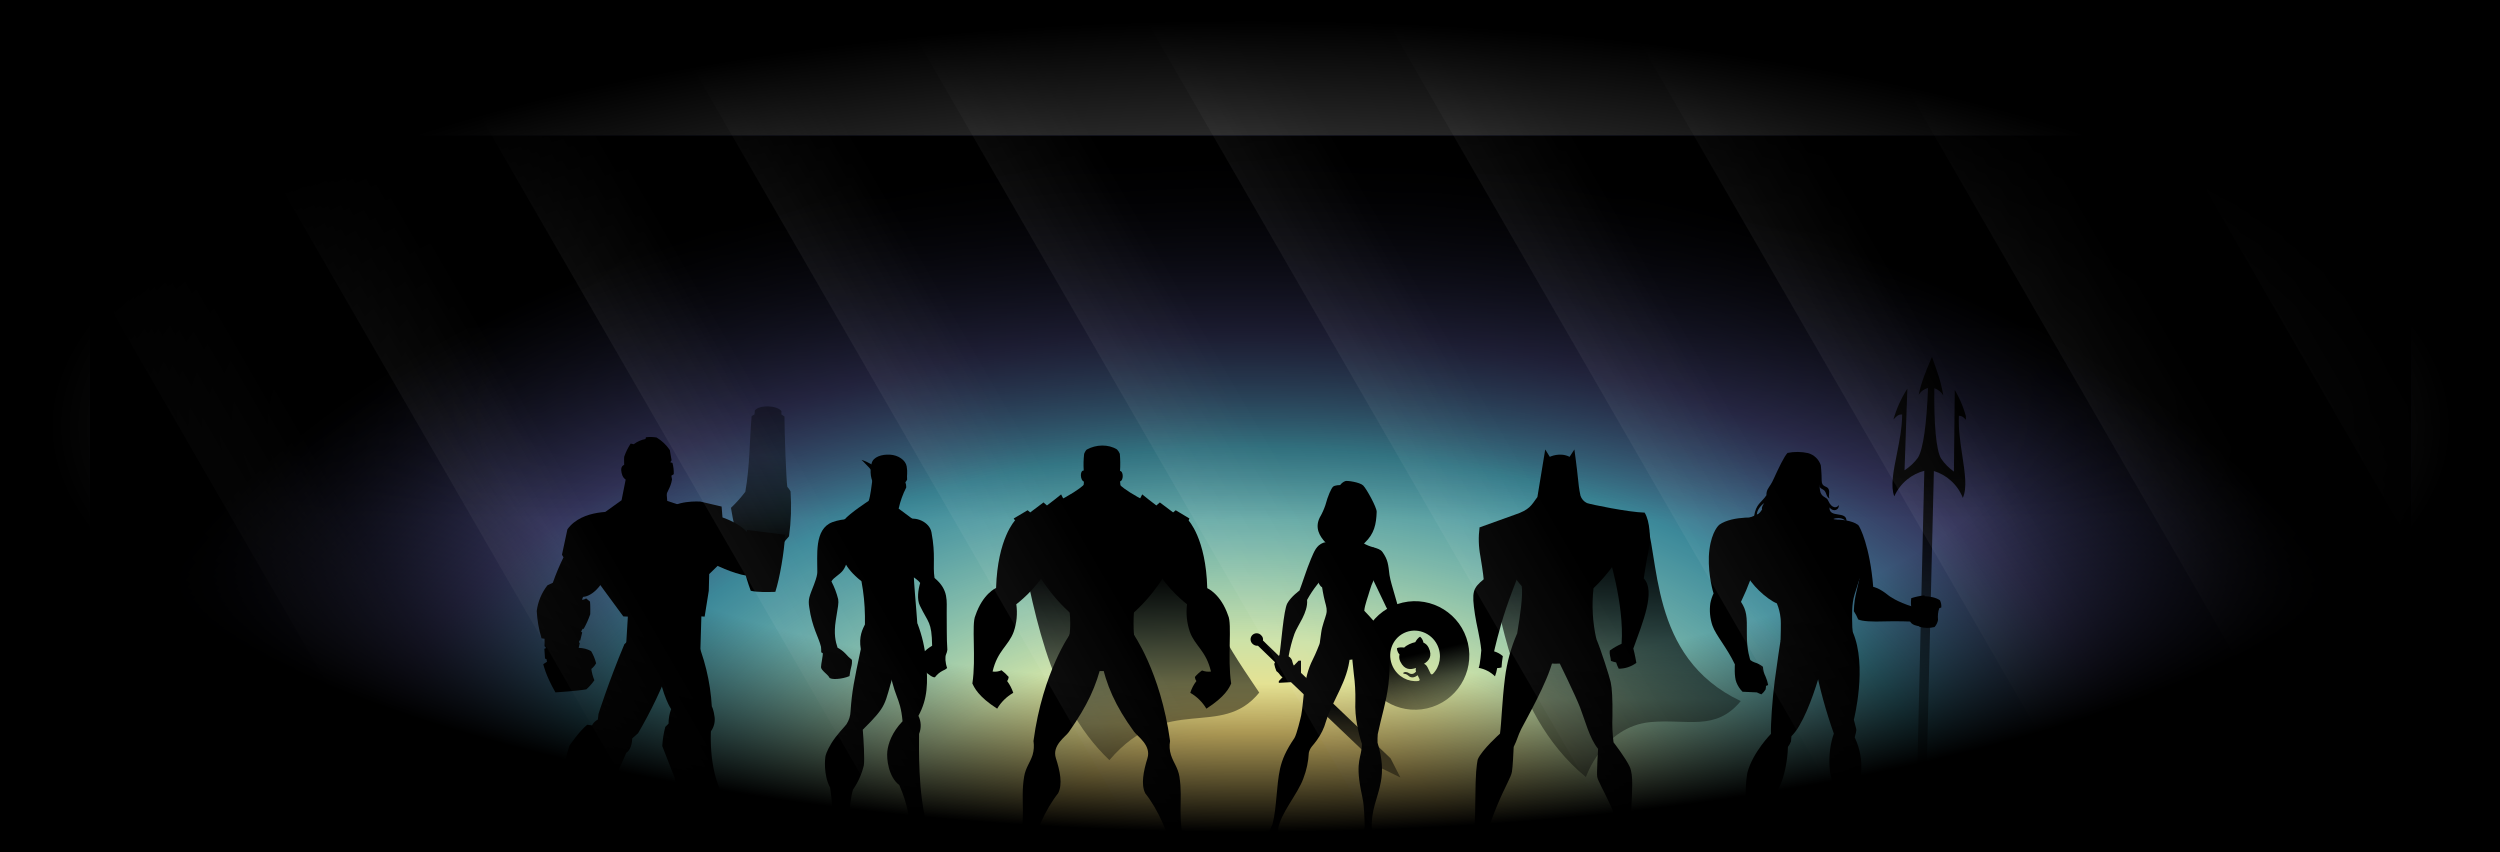 <svg width="1919" height="654" viewBox="0 0 1919 654" fill="none" xmlns="http://www.w3.org/2000/svg">
<rect x="0" y="0" width="1919" height="654" fill="#333333" stroke="none"/>
<rect x="69" y="104" width="1782" height="550" fill="url(#paint0_radial_7102_12749)"/>
<rect x="69" y="104" width="1782" height="550" fill="url(#paint1_radial_7102_12749)"/>
<rect x="69" y="104" width="1782" height="550" fill="url(#paint2_linear_7102_12749)"/>
<g clip-path="url(#clip0_7102_12749)">
<path fill-rule="evenodd" clip-rule="evenodd" d="M1389.13 373.828L1394.31 390.826C1399.05 393.18 1403.62 395.853 1408 398.826C1408 398.826 1419.68 399.826 1424.19 406.825C1424.19 406.825 1428.7 411.991 1429.2 428.823C1428.38 430.681 1427.31 432.419 1426.03 433.989C1426.03 433.989 1426.53 437.656 1427.86 442.989C1427.86 442.989 1425.69 449.322 1423.52 456.488C1421.35 463.654 1421.52 472.153 1421.85 481.819L1422.19 485.152C1419.41 490.904 1416.17 496.422 1412.5 501.651C1412.5 501.651 1405.33 510.983 1397.48 512.983C1397.48 512.983 1388.63 515.983 1378.95 505.817C1369.27 495.651 1366.76 491.485 1366.76 491.485C1366.76 491.485 1367.26 477.153 1366.76 474.486C1366.4 470.586 1365.44 466.764 1363.92 463.154C1356.41 460.154 1343.39 448.322 1340.22 439.656C1334.54 424.324 1335.04 400.992 1343.39 397.159C1343.39 397.159 1359.58 390.993 1363.59 387.493C1366.25 381.589 1367.88 375.278 1368.43 368.828C1375.09 371.379 1382.04 373.06 1389.13 373.828Z" fill="black"/>
<path fill-rule="evenodd" clip-rule="evenodd" d="M1393.14 510.147C1396.68 528.142 1401.54 545.855 1407.66 563.143C1402.49 577.142 1402.49 601.307 1412.17 609.139C1413.34 615.639 1415.85 631.137 1415.68 632.971C1415.31 636.985 1414.53 640.95 1413.34 644.803C1412.56 648.301 1412.28 651.892 1412.51 655.469C1412.51 655.469 1414.51 658.635 1420.02 658.969C1425.53 659.302 1426.36 658.802 1429.7 659.968C1434.39 661.753 1439.37 662.657 1444.39 662.635C1452.07 662.635 1455.41 662.802 1454.91 661.468C1454.41 660.135 1439.55 651.969 1439.55 651.969C1439.55 651.969 1431.87 646.469 1430.04 644.636C1428.62 643.256 1427.34 641.75 1426.2 640.137C1425.56 630.254 1425.67 620.338 1426.53 610.472C1427.2 600.807 1432.71 585.308 1423.69 565.976C1424.19 563.81 1425.19 560.81 1424.86 559.643C1424.53 558.477 1423.02 552.477 1423.02 552.477C1423.02 552.477 1433.54 511.147 1422.19 485.149C1422.19 485.149 1416.35 481.316 1407.16 487.982C1397.98 494.649 1393.14 510.147 1393.14 510.147Z" fill="black"/>
<path fill-rule="evenodd" clip-rule="evenodd" d="M1366.76 491.481C1366.76 491.481 1364.09 508.647 1362.25 522.812C1360.41 536.978 1359.08 556.809 1359.41 563.309C1359.41 563.309 1345.56 577.308 1341.38 592.806C1341.38 592.806 1339.38 600.972 1340.21 616.638C1341.05 632.303 1342.38 641.136 1342.89 650.135C1342.89 650.135 1339.05 658.634 1336.88 664.801C1334.71 670.967 1334.54 672.133 1335.21 677.133C1335.87 682.132 1337.04 687.299 1338.54 687.965C1340.05 688.632 1350.06 679.299 1353.4 667.8C1353.4 667.8 1351.23 654.801 1351.4 649.135C1351.57 643.469 1353.24 629.637 1356.07 622.471C1360.25 615.688 1363.93 608.615 1367.09 601.306C1371.43 590.64 1372.43 576.641 1372.43 573.308C1373.41 572.041 1374.2 570.637 1374.77 569.142C1374.94 567.808 1375.11 565.142 1375.11 565.142C1377.51 562.64 1379.59 559.84 1381.28 556.809C1388.96 543.81 1395.47 522.979 1399.31 508.647C1405.66 484.815 1372.6 484.149 1366.76 491.481Z" fill="black"/>
<path fill-rule="evenodd" clip-rule="evenodd" d="M1351.73 397.49C1351.73 397.49 1330.2 395.323 1319.68 402.823C1319.68 402.823 1314 407.489 1312.17 421.821C1310.33 436.153 1314 451.485 1315.34 455.485C1314.19 457.928 1313.35 460.503 1312.84 463.151C1312.05 468.925 1312.63 474.8 1314.51 480.316C1317.18 487.816 1325.52 496.982 1331.7 509.981C1331.7 509.981 1331.03 519.48 1332.87 523.813C1333.93 526.49 1335.52 528.927 1337.54 530.979L1348.56 531.479C1349.7 532.053 1350.87 532.554 1352.07 532.979C1353.31 531.924 1354.38 530.688 1355.24 529.312C1355.47 528.386 1355.58 527.434 1355.57 526.479C1356.16 526.344 1356.72 526.119 1357.24 525.813C1356.81 523.581 1356.14 521.402 1355.24 519.313C1354.07 516.974 1353.39 514.423 1353.24 511.814C1351.36 510.294 1349.21 509.161 1346.89 508.481C1345.68 508.068 1344.55 507.447 1343.55 506.647C1343.55 506.647 1340.72 499.315 1340.88 486.149C1341.05 472.984 1340.72 468.651 1336.38 461.984C1341.83 450.704 1346.19 438.929 1349.4 426.821C1354.57 407.489 1351.73 397.49 1351.73 397.49Z" fill="black"/>
<path fill-rule="evenodd" clip-rule="evenodd" d="M1406.66 398.823C1406.66 398.823 1415.84 398.49 1421.69 400.656C1423.36 401.176 1424.94 401.964 1426.36 402.989C1427.7 404.323 1435.38 419.488 1437.88 450.486C1437.88 450.486 1442.22 450.986 1449.73 457.152C1449.73 457.152 1455.74 461.985 1468.6 465.818L1468.26 477.15C1468.26 477.15 1455.74 476.65 1446.56 476.983C1437.38 477.317 1429.53 476.983 1426.36 475.484C1425.44 473.276 1424.32 471.156 1423.02 469.151C1423.09 466.363 1423.31 463.581 1423.69 460.818C1424.36 456.318 1426.03 449.986 1427.36 443.819C1423.02 450.319 1421.19 453.819 1420.02 465.651C1416.01 461.818 1401.32 447.486 1402.49 433.487C1403.66 419.488 1406.66 398.823 1406.66 398.823Z" fill="black"/>
<path fill-rule="evenodd" clip-rule="evenodd" d="M1467.43 467.817C1466.77 464.975 1466.65 462.034 1467.09 459.151C1470.41 458.091 1473.82 457.365 1477.28 456.984V457.651C1481.12 457.818 1485.96 458.484 1489.13 460.817C1489.96 462.527 1490.3 464.427 1490.13 466.317L1488.63 466.817C1488.1 468.209 1487.76 469.667 1487.63 471.15C1487.46 472.701 1487.46 474.265 1487.63 475.816C1487.29 477.87 1486.37 479.782 1484.96 481.316C1481.17 482.265 1477.2 482.208 1473.44 481.149L1472.94 480.649C1472.94 480.649 1466.59 479.982 1466.09 476.316C1465.91 473.42 1466.37 470.52 1467.43 467.817Z" fill="black"/>
<path fill-rule="evenodd" clip-rule="evenodd" d="M1343.39 403.488C1343.97 400.996 1344.99 398.626 1346.4 396.488C1347.9 386.489 1351.9 386.156 1355.91 380.156C1355.84 378.666 1356.13 377.18 1356.75 375.823C1358.58 372.49 1359.75 371.657 1361.59 367.324C1365.26 359.325 1369.43 350.492 1372.11 347.659C1377.35 346.607 1382.75 346.664 1387.97 347.826C1390.22 348.473 1392.28 349.662 1393.97 351.289C1395.66 352.916 1396.92 354.931 1397.65 357.158C1397.65 357.158 1398.32 363.324 1398.32 368.824C1398.32 374.323 1402.49 372.657 1403.66 375.49C1404.83 378.323 1403.16 380.156 1404.33 382.656C1401.15 380.99 1402.49 377.323 1399.15 375.657C1395.81 373.99 1397.15 373.157 1396.81 371.824C1396.65 373.958 1396.87 376.104 1397.48 378.156C1399.15 382.156 1402.16 381.323 1403.32 384.323C1406.16 390.822 1410.34 389.989 1411.34 387.656C1412.17 390.989 1407.5 393.655 1404.33 389.489C1403.82 398.155 1417.85 391.655 1417.35 400.155C1417.18 401.155 1415.85 396.822 1409.17 397.822C1407.33 398.155 1405.49 398.655 1404.33 403.154C1394.98 406.987 1374.28 409.654 1374.28 409.654L1343.39 403.488ZM1348.57 395.322C1350.24 394.227 1351.61 392.739 1352.57 390.989C1352.07 389.656 1353.07 387.822 1354.24 386.156C1351.9 387.656 1348.4 391.655 1348.57 395.322Z" fill="black"/>
<path fill-rule="evenodd" clip-rule="evenodd" d="M1461.92 360.993L1464.09 298.331C1459.37 305.648 1455.77 313.623 1453.41 321.996C1455.91 319.33 1457.25 317.996 1460.08 318.163C1460.08 328.169 1457.97 338.766 1455.99 348.651C1453.39 361.65 1451.04 373.418 1454.07 380.991C1456.29 375.961 1459.67 371.527 1463.94 368.051C1467.8 364.903 1472.29 362.621 1477.11 361.354L1469.93 666.802C1471.05 667.319 1472.27 667.601 1473.51 667.63C1474.74 667.658 1475.97 667.433 1477.11 666.969L1484.44 361.538C1489.24 363.014 1493.66 365.506 1497.41 368.849C1501.5 372.498 1504.67 377.057 1506.66 382.158C1510.07 374.797 1508.28 363 1506.3 349.946C1504.78 339.947 1503.15 329.21 1503.66 319.163C1506.33 319.163 1507.66 320.663 1510 323.329C1508.1 314.885 1504.89 306.789 1500.48 299.331L1499.82 361.993C1495.97 359.265 1492.63 355.88 1489.97 351.994C1486.13 345.494 1484.46 324.996 1484.79 297.998C1487.68 298.918 1490.12 300.879 1491.64 303.498C1489.97 293.165 1486.96 284.832 1482.96 274C1482.73 274.536 1482.5 275.066 1482.28 275.59C1478.1 285.477 1474.83 293.193 1472.77 303.164C1473.54 301.836 1474.58 300.679 1475.81 299.762C1477.05 298.845 1478.45 298.188 1479.95 297.831C1478.95 324.829 1476.28 345.161 1472.1 351.494C1469.31 355.244 1465.86 358.461 1461.92 360.993Z" fill="url(#paint3_linear_7102_12749)"/>
<path fill-rule="evenodd" clip-rule="evenodd" d="M1137.21 405.488C1149.9 456.818 1155.57 545.81 1217.34 596.473C1217.34 596.473 1230.37 557.976 1266.59 554.31C1295.14 551.643 1316.84 561.642 1336.21 538.144C1264.42 504.314 1274.77 426.153 1262.09 395.489C1226.86 395.156 1172.27 401.489 1137.21 405.488Z" fill="url(#paint4_linear_7102_12749)"/>
<path fill-rule="evenodd" clip-rule="evenodd" d="M1135.71 404.823L1162.59 395.157C1174.1 391.324 1175.27 388.157 1180.11 381.491L1186.12 344.994L1189.63 350.66C1189.63 350.66 1197.31 346.827 1204.82 350.66L1208.5 344.994C1208.5 344.994 1210.5 359.326 1211.33 367.992C1212.17 376.658 1212.84 378.491 1213.17 380.491C1213.57 381.727 1214.22 382.868 1215.09 383.843C1215.95 384.818 1217 385.605 1218.18 386.157C1220.85 387.157 1249.9 393.157 1262.42 393.49C1262.42 393.49 1245.56 430.487 1223.19 451.485C1221.72 464.514 1222.45 477.697 1225.36 490.482C1218.85 496.148 1211.33 503.315 1201.82 508.147C1199.31 509.481 1194.47 509.647 1190.97 509.314C1187.46 508.981 1170.43 495.648 1164.59 486.149C1166.93 472.15 1169.1 457.152 1168.09 449.986C1168.09 449.986 1154.57 434.154 1152.07 426.487C1152.15 423.866 1152.37 421.251 1152.74 418.655C1148.23 410.655 1139.05 406.822 1135.71 404.823Z" fill="black"/>
<path fill-rule="evenodd" clip-rule="evenodd" d="M1244.72 494.151C1241.55 495.571 1238.53 497.302 1235.71 499.317C1235.21 502.65 1236.38 504.15 1236.54 507.316C1237.85 507.809 1239.18 508.199 1240.55 508.483C1241.06 510.153 1241.73 511.771 1242.55 513.316C1247.42 513.292 1252.16 511.716 1256.07 508.816C1256.07 508.816 1254.91 501.983 1253.74 497.817C1260.92 477.819 1271.1 453.654 1261.75 443.988C1261.75 443.988 1263.59 431.322 1265.42 422.656C1267.26 413.991 1266.59 400.158 1262.42 393.492L1233.87 422.823C1233.87 422.823 1247.06 463.486 1244.72 494.151Z" fill="black"/>
<path fill-rule="evenodd" clip-rule="evenodd" d="M1135.71 404.822C1134.73 412.254 1134.95 419.794 1136.38 427.154C1138.55 440.153 1138.88 444.652 1138.88 444.652C1130.53 451.652 1129.53 453.985 1132.2 471.817C1133.2 478.983 1136.21 489.815 1137.04 499.148C1137.04 499.148 1136.21 510.147 1135.04 512.647C1139.77 513.514 1144.13 515.778 1147.56 519.146C1148.33 517.098 1148.89 514.976 1149.23 512.813C1150.36 512.819 1151.49 512.65 1152.57 512.313C1152.73 509.407 1153.06 506.513 1153.57 503.648C1151.65 501.942 1149.37 500.689 1146.89 499.981C1146.89 499.981 1150.57 483.316 1156.08 466.984C1161.59 450.652 1170.27 429.987 1171.1 426.32C1171.94 422.654 1163.92 406.989 1135.71 404.822Z" fill="black"/>
<path fill-rule="evenodd" clip-rule="evenodd" d="M1164.59 486.148C1159.86 496.975 1156.71 508.425 1155.24 520.146C1152.91 538.644 1152.57 554.809 1151.4 563.142C1151.4 563.142 1137.71 575.308 1134.37 582.807C1134.37 582.807 1133.04 587.64 1132.7 600.639C1132.37 613.638 1132.54 637.969 1130.7 645.802C1128.99 648.077 1126.97 650.098 1124.69 651.801C1122.19 653.468 1119.18 655.135 1118.01 657.301C1116.85 659.468 1117.18 660.634 1117.01 660.967C1116.85 661.301 1121.69 663.467 1125.19 664.467C1127.73 664.277 1130.21 663.657 1132.54 662.634C1132.54 662.634 1133.21 658.634 1140.22 656.301C1140.04 653.783 1139.7 651.278 1139.22 648.802C1141.65 638.491 1144.95 628.401 1149.07 618.638C1155.58 602.972 1159.92 596.639 1160.58 592.306C1161.25 587.973 1161.59 579.474 1161.92 573.308C1164.76 567.642 1164.93 565.142 1167.76 559.476C1170.6 553.81 1187.96 523.645 1191.97 506.813C1195.98 489.981 1164.59 486.148 1164.59 486.148Z" fill="black"/>
<path fill-rule="evenodd" clip-rule="evenodd" d="M1196.31 507.313C1196.31 507.313 1209.16 533.478 1212.84 542.977C1216.51 552.476 1220.18 566.975 1226.69 574.808C1226.69 574.808 1225.52 593.306 1226.02 596.306C1226.53 599.306 1231.2 607.305 1234.37 614.305C1239.09 623.839 1242.62 633.913 1244.89 644.302L1243.05 650.968C1242.88 652.63 1242.88 654.306 1243.05 655.968C1243.05 655.968 1251.07 658.134 1254.41 662.967C1257.01 663.306 1259.63 663.473 1262.25 663.467C1264.79 663.138 1267.24 662.287 1269.43 660.967C1269.43 659.576 1268.96 658.225 1268.1 657.134L1258.75 651.635C1256.56 649.091 1254.6 646.358 1252.9 643.469C1252.15 635.772 1251.93 628.032 1252.24 620.304C1252.74 607.305 1253.9 595.306 1251.07 588.807C1248.23 582.307 1238.55 569.808 1238.55 569.808C1237.69 563.179 1237.41 556.488 1237.71 549.81C1237.88 536.644 1237.38 528.145 1236.38 523.645C1235.37 519.146 1228.86 498.647 1225.36 490.481C1224.13 488.669 1222.27 487.376 1220.14 486.852C1218.02 486.329 1215.77 486.612 1213.84 487.648C1205.99 491.148 1196.31 507.313 1196.31 507.313Z" fill="black"/>
<path fill-rule="evenodd" clip-rule="evenodd" d="M481.952 359.658L477.111 383.99L458.747 397.155L455.074 441.318L478.447 473.149L481.952 473.316L479.448 514.146L481.786 514.979L485.792 507.813L510.834 511.812L512.504 524.645L521.352 523.312L537.545 501.313L538.38 473.149L540.884 473.316L544.056 453.484L544.39 440.652L551.068 434.152L544.223 406.654L522.186 387.823L512.17 384.49L511.168 371.991L481.952 359.658Z" fill="black"/>
<path fill-rule="evenodd" clip-rule="evenodd" d="M473.269 392.991C473.269 392.991 446.892 390.324 435.539 406.323L431.366 425.822L432.534 427.821C429.413 434.149 426.681 440.66 424.354 447.32L420.18 449.32C415.745 455.029 412.921 461.819 412 468.985C412.377 476.106 413.61 483.156 415.673 489.983L418.01 490.316V496.149L418.845 496.649V497.649L417.843 497.982L418.344 505.482L419.513 505.982L419.846 507.981L417.008 509.815C417.008 509.815 418.678 518.147 426.357 531.48C426.357 531.48 442.551 530.48 450.064 529.146C452.402 527.074 454.476 524.723 456.241 522.147C455.072 519.377 454.285 516.462 453.903 513.481C455.387 512.277 456.633 510.808 457.576 509.148C456.75 505.87 455.457 502.727 453.736 499.815C450.827 498.192 447.553 497.332 444.22 497.316L445.055 493.483L444.387 493.149L444.721 491.649H445.389L446.892 485.483L446.057 484.817L447.225 482.65H448.06C450.062 479.086 451.738 475.349 453.069 471.484C453.069 471.484 453.236 464.818 452.902 461.819L449.897 459.319C448.998 460.029 447.869 460.385 446.725 460.319L447.559 458.152C447.559 458.152 459.413 458.486 468.261 434.987L476.608 434.654L480.782 418.322C480.782 418.322 482.284 398.157 473.269 392.991Z" fill="black"/>
<path fill-rule="evenodd" clip-rule="evenodd" d="M571.102 436.653C572.5 442.359 574.228 447.979 576.277 453.485C581.118 454.652 588.965 454.485 595.142 454.318C598.481 443.986 601.986 423.821 602.654 410.489L573.439 406.822L571.102 436.653Z" fill="black"/>
<path fill-rule="evenodd" clip-rule="evenodd" d="M515.008 509.981C508.121 528.273 499.688 545.946 489.799 562.81L485.291 566.81C485.291 566.81 485.291 574.976 480.784 577.809L464.924 613.473C462.282 619.732 461.194 626.535 461.752 633.304L459.582 635.304L462.921 641.97L460.75 643.803L468.931 651.136C472.024 653.815 474.525 657.107 476.276 660.802C475.781 665.557 474.6 670.216 472.77 674.634C464.553 676.021 456.23 676.69 447.895 676.634C447.895 676.634 434.206 672.801 430.199 670.635C430.199 670.635 429.364 663.802 424.523 660.969C424.663 656.381 425.165 651.812 426.026 647.303L423.188 646.303C425.795 638.757 427.477 630.922 428.196 622.972C429.031 611.139 431.869 588.141 437.044 572.476C437.044 572.476 444.39 561.477 450.734 556.311L454.406 556.811C455.415 554.888 456.988 553.318 458.914 552.311L459.415 547.978C459.415 547.978 467.261 523.147 479.281 494.482L488.797 485.816L514.34 486.483L515.008 509.981Z" fill="black"/>
<path fill-rule="evenodd" clip-rule="evenodd" d="M532.871 486.819C540.711 504.346 545.293 523.151 546.394 542.315C546.394 542.315 547.729 544.148 548.564 550.647C548.961 554.43 547.951 558.226 545.726 561.313C545.726 561.313 543.389 594.644 557.579 614.809L553.906 620.308L564.591 629.641L562.253 632.141L565.926 633.474L567.429 631.474L587.128 644.473L584.791 657.472L575.609 659.138L548.564 660.138C548.564 660.138 539.883 652.639 519.849 656.139C519.849 656.139 518.013 641.307 522.187 631.974L518.18 631.307C520.218 624.05 520.953 616.489 520.35 608.976L517.846 596.977L508.33 572.646C508.637 567.694 509.42 562.783 510.667 557.98L513.171 555.48C513.153 551.668 513.832 547.884 515.175 544.315C515.175 544.315 508.998 536.149 503.989 509.984C498.981 483.819 532.871 486.819 532.871 486.819Z" fill="black"/>
<path fill-rule="evenodd" clip-rule="evenodd" d="M512.003 392.824C512.003 392.824 509.833 419.322 526.027 430.321L545.726 434.154L547.563 432.821C547.563 432.821 562.254 440.32 573.606 441.987C579.282 431.821 578.781 425.322 577.947 417.489C577.947 417.489 578.281 405.656 554.574 397.157L553.907 388.825L537.546 384.992C537.546 384.992 517.012 383.658 512.003 392.824Z" fill="black"/>
<path fill-rule="evenodd" clip-rule="evenodd" d="M568.432 421.82C565.289 411.325 562.835 400.636 561.086 389.823C565.088 386.017 568.773 381.893 572.104 377.49C575.61 357.659 575.276 338.827 576.946 319.495C577.598 318.944 578.33 318.495 579.116 318.162C579.283 316.995 579.283 316.329 579.45 314.995C583.123 310.662 596.145 310.996 599.817 315.495V318.162L602.155 319.662C602.155 332.827 603.49 367.824 604.325 373.657C605.276 374.736 606.116 375.909 606.829 377.157C607.625 388.666 607.233 400.225 605.66 411.654C601.337 416.928 596.468 421.732 591.136 425.986C583.404 425.723 575.753 424.319 568.432 421.82Z" fill="url(#paint5_linear_7102_12749)"/>
<path fill-rule="evenodd" clip-rule="evenodd" d="M479.109 356.824C476.605 357.824 476.605 360.491 477.105 362.824C477.606 365.157 478.775 368.49 482.782 368.823C482.68 370.21 482.68 371.603 482.782 372.99C487.79 377.989 491.797 379.156 498.975 385.822C502.558 385.778 506.131 385.444 509.66 384.822C511.663 377.156 514.835 374.656 515.837 367.99C515.67 367.157 515.503 366.324 515.336 365.157L517.172 363.99C517.281 361.068 516.943 358.146 516.171 355.324L514.501 354.824L515.503 353.325C515.503 353.325 514.668 347.992 514.167 345.492C511.518 341.568 508.043 338.27 503.984 335.826C501.28 335.372 498.524 335.315 495.803 335.659L495.469 336.993C492.191 337.6 489.103 338.97 486.454 340.992L484.117 340.492C482.024 343.656 480.341 347.072 479.109 350.658C479.109 350.658 478.942 353.825 479.109 356.824Z" fill="black"/>
<path fill-rule="evenodd" clip-rule="evenodd" d="M1047.56 416.654C1054.91 409.654 1056.41 402.488 1056.74 392.822C1056.74 389.323 1048.9 375.157 1046.39 372.657C1043.89 370.158 1033.71 368.658 1032.54 369.324C1031.01 369.953 1029.68 370.991 1028.7 372.324C1028.7 372.324 1024.52 372.324 1023.19 373.657C1021.85 374.991 1019.35 380.323 1017.34 387.823C1016.22 391.125 1014.76 394.307 1013 397.322C1005.49 412.821 1026.53 422.487 1032.2 429.986C1034.87 433.486 1044.56 419.82 1047.56 416.654Z" fill="black"/>
<path fill-rule="evenodd" clip-rule="evenodd" d="M1029.86 415.322C1022.02 416.822 1018.18 415.656 1015.67 416.655C1010.5 418.655 1008.83 423.155 1006.32 428.988C1002.82 437.32 999.979 446.82 997.475 453.319C997.475 453.319 990.964 457.985 988.126 463.152C985.288 468.318 983.452 494.482 982.116 502.815C980.395 504.844 979.039 507.156 978.109 509.648C978.458 511.538 979.018 513.382 979.779 515.147C983.118 517.647 981.949 518.647 985.956 520.814C987.458 520.147 988.293 517.981 988.794 516.647L990.797 516.981C991.928 515.177 992.772 513.209 993.301 511.148C992.733 510.287 992.336 509.325 992.133 508.315C992.02 507.382 991.689 506.489 991.167 505.708C990.645 504.926 989.947 504.278 989.128 503.815C990.131 497.92 991.639 492.121 993.635 486.483C995.973 479.984 1004.15 470.318 1003.32 460.485C1005.58 456.319 1008.21 452.36 1011.16 448.653C1014.41 444.763 1017.37 440.641 1020.01 436.321C1020.85 434.821 1029.7 415.822 1029.86 415.322Z" fill="black"/>
<path fill-rule="evenodd" clip-rule="evenodd" d="M1030.2 405.99C1030.2 405.99 1029.69 412.823 1028.53 414.823C1024.66 416.117 1021.35 418.708 1019.18 422.155C1017.34 424.822 1013.83 426.822 1012 434.154C1010.16 441.487 1011.16 448.653 1014.84 450.82C1014.84 450.82 1015.84 457.319 1017.01 461.652C1018.18 465.985 1018.84 468.152 1018.01 471.485C1017.17 474.818 1014.84 480.317 1014.17 485.484C1013.5 490.65 1013 493.983 1013 493.983L1035.54 506.482C1037.25 506.461 1038.95 506.122 1040.55 505.482C1042.55 504.649 1061.25 485.15 1061.25 485.15C1056.93 479.414 1052.24 473.959 1047.22 468.818C1047.56 464.319 1050.23 457.652 1051.4 453.32C1052.21 450.454 1053.27 447.665 1054.57 444.987C1055.92 443.223 1056.83 441.168 1057.24 438.987C1058.08 432.988 1054.4 420.156 1054.4 420.156C1051.65 419.465 1049.01 418.399 1046.56 416.989C1044.39 415.323 1042.38 412.49 1042.05 402.824C1041.71 393.158 1030.2 405.99 1030.2 405.99Z" fill="black"/>
<path fill-rule="evenodd" clip-rule="evenodd" d="M1013 493.983C1013 493.983 1010 501.815 1007.66 506.315C1000.15 520.98 1001.15 536.479 998.813 548.978C998.312 551.311 995.474 563.31 993.638 566.477C986.96 576.309 984.289 582.809 982.62 589.808C979.615 603.474 980.115 619.806 976.776 632.638C975.609 634.875 974.658 637.219 973.938 639.637C972.937 643.304 970.099 653.47 969.598 654.47C969.375 656.057 969.607 657.674 970.266 659.136C970.893 661.404 971.909 663.547 973.271 665.469C973.938 665.969 977.444 666.302 978.446 664.802C979.703 662.391 980.764 659.883 981.618 657.303C982.286 655.47 982.119 654.47 981.952 651.303C981.785 648.137 981.785 642.97 981.117 636.304C982.787 624.472 996.309 609.307 1000.48 597.474C1002.92 591.184 1004.33 584.545 1004.66 577.809C1005.66 573.476 1008.16 572.143 1010.83 568.143C1014.03 563.776 1016.41 558.863 1017.85 553.644C1023.35 536.313 1034.37 523.314 1036.21 503.982C1036.21 498.982 1021.85 478.317 1013 493.983Z" fill="black"/>
<path fill-rule="evenodd" clip-rule="evenodd" d="M1037.88 504.147C1037.88 504.147 1038.38 510.313 1039.21 517.479C1040.12 524.272 1040.51 531.125 1040.38 537.977C1040.1 544.403 1040.61 550.838 1041.88 557.143C1042.7 561.834 1043.88 566.457 1045.39 570.975C1045.39 581.641 1040.21 583.307 1044.55 606.139C1045.89 613.305 1047.06 614.138 1047.56 634.636C1047.18 635.473 1047.01 636.387 1047.06 637.303C1047.37 638.385 1047.48 639.514 1047.39 640.636C1047.22 645.135 1046.56 650.468 1046.22 653.135C1045.74 655.18 1045.86 657.319 1046.56 659.301C1047.39 661.634 1048.89 665.3 1050.23 665.467C1051.56 665.634 1053.57 665.967 1054.4 664.634C1055.24 663.3 1058.24 655.968 1057.74 653.801C1056.68 650.743 1055.78 647.627 1055.07 644.469C1054.57 641.969 1053.07 637.303 1053.07 637.303C1052.07 621.637 1057.74 612.638 1059.91 600.306C1061.58 591.473 1061.08 582.14 1057.41 570.141C1057.32 567.918 1057.38 565.692 1057.57 563.475C1060.25 550.643 1064.25 538.311 1065.75 525.312C1067.26 512.313 1067.26 495.981 1061.25 485.148L1046.56 488.481L1037.88 504.147Z" fill="black"/>
<path fill-rule="evenodd" clip-rule="evenodd" d="M1054.4 420.154C1057.08 420.988 1059.75 421.654 1061.25 423.821C1065.42 429.82 1065.59 433.153 1066.59 441.486C1067.03 443.901 1067.58 446.293 1068.26 448.652C1069.1 451.985 1070.93 457.485 1071.77 460.818L1073.44 466.817C1074.6 470.817 1070.6 474.317 1066.76 470.15C1065.31 468.386 1064.13 466.421 1063.25 464.317C1059.25 455.818 1055.07 447.319 1050.9 438.653C1046.73 429.987 1048.56 422.321 1054.4 420.154Z" fill="black"/>
<path fill-rule="evenodd" clip-rule="evenodd" d="M1067.43 582.143L1074.94 596.808L1060.25 589.642L990.966 523.647L981.618 524.147V522.814L987.461 516.815L965.591 495.65C964.866 495.732 964.132 495.656 963.44 495.425C962.748 495.195 962.114 494.817 961.584 494.316C961.095 493.902 960.697 493.392 960.414 492.818C960.131 492.244 959.969 491.618 959.939 490.979C959.909 490.339 960.01 489.701 960.238 489.102C960.465 488.504 960.814 487.959 961.261 487.501C961.709 487.042 962.246 486.681 962.839 486.439C963.433 486.197 964.07 486.079 964.711 486.093C965.352 486.107 965.983 486.252 966.565 486.52C967.147 486.788 967.668 487.173 968.095 487.65C968.654 488.138 969.072 488.766 969.307 489.469C969.542 490.172 969.584 490.925 969.431 491.65L991.3 512.815L996.81 507.149H998.646V516.481L1067.43 582.143Z" fill="url(#paint6_linear_7102_12749)"/>
<path fill-rule="evenodd" clip-rule="evenodd" d="M1126.76 493.691C1131.99 516.103 1118.02 538.498 1095.57 543.713C1073.12 548.929 1050.69 534.989 1045.46 512.578C1040.24 490.166 1054.2 467.771 1076.65 462.555C1099.1 457.34 1121.54 471.28 1126.76 493.691ZM1069.13 511.76C1064.43 502.131 1068.27 490.505 1077.67 485.924C1087.06 481.343 1098.59 485.473 1103.28 495.102C1107.07 502.87 1105.36 511.829 1099.76 517.407C1098.96 517.933 1098.37 517.542 1098.16 517.104L1095.81 512.29C1095.01 510.649 1093.94 509.815 1093.04 509.58C1096.66 507.268 1099.87 503.81 1096.61 497.136C1095.65 495.167 1094.26 493.947 1092.61 493.264C1092.6 493.222 1092.59 493.167 1092.58 493.102C1092.45 492.418 1092.1 490.543 1090.15 488.773C1090.15 488.773 1088.55 489.012 1086.36 492.923C1084.82 493.272 1083.32 493.73 1081.83 494.459C1080.33 495.187 1079 495.974 1077.83 497.088C1073.45 496.513 1072.28 497.628 1072.28 497.628C1072.49 500.503 1073.88 501.994 1074.3 502.327C1073.82 504.051 1073.98 506.005 1074.89 507.865C1078.15 514.539 1082.84 514.145 1086.9 512.709C1086.68 513.355 1086.52 514.381 1086.95 515.527C1086.1 516.485 1084.02 518.448 1081.24 516.551C1081.24 516.551 1079.48 515.379 1077.72 516.102C1077.72 516.102 1076.01 516.935 1078.15 517.248C1078.15 517.248 1079.59 517.223 1081.29 518.828C1081.29 518.828 1083.91 521.751 1088.18 518.314L1089.62 521.269C1089.89 521.816 1089.78 522.409 1088.87 522.717C1081.03 523.698 1072.92 519.528 1069.13 511.76Z" fill="url(#paint7_linear_7102_12749)"/>
<path fill-rule="evenodd" clip-rule="evenodd" d="M779.945 402.155C793.134 463.983 803.151 537.477 851.565 583.473C896.139 531.478 937.041 567.975 966.59 531.644C932.534 481.315 929.529 475.316 911.832 400.988C861.749 400.988 829.862 402.155 779.945 402.155Z" fill="url(#paint8_linear_7102_12749)"/>
<path fill-rule="evenodd" clip-rule="evenodd" d="M867.929 472.32C902.988 442.323 912.17 399.326 912.17 399.326C875.943 384.828 862.42 375.662 857.412 370.162H834.039C829.031 375.662 815.508 384.828 779.281 399.326C779.281 399.326 788.463 442.323 823.522 472.32C832.37 479.986 859.248 479.82 867.929 472.32Z" fill="black"/>
<path fill-rule="evenodd" clip-rule="evenodd" d="M859.745 361.494C862.583 361.827 862.416 369.16 859.745 369.493C860.048 371.478 860.16 373.487 860.079 375.493C858.127 379.777 855.839 383.901 853.234 387.825C848.345 388.271 843.422 388.215 838.543 387.658C836.074 383.626 833.845 379.453 831.865 375.159C831.739 373.325 831.795 371.483 832.032 369.66C829.361 369.16 828.527 361.161 831.865 361.161C831.587 356.882 831.699 352.587 832.199 348.328C832.199 348.328 833.201 345.662 834.37 344.995C841.381 341.162 850.73 340.829 857.408 344.995C858.334 345.961 859.071 347.091 859.578 348.328C859.96 352.707 860.015 357.107 859.745 361.494Z" fill="black"/>
<path fill-rule="evenodd" clip-rule="evenodd" d="M779.279 399.322C779.279 399.322 765.756 412.988 764.588 451.318C764.588 451.318 754.404 455.651 748.728 472.483C745.556 478.982 749.396 505.147 746.391 524.645C747.893 527.812 750.898 534.645 765.422 543.977C768.425 538.93 772.68 534.74 777.776 531.811C776.713 528.581 775.134 525.542 773.102 522.812C773.764 521.878 774.167 520.785 774.271 519.646C772.626 517.73 770.779 515.998 768.761 514.48C766.624 515.466 764.247 515.813 761.917 515.479C765.589 499.481 774.104 495.814 778.11 484.982C780.443 478.184 781.13 470.931 780.114 463.817C780.114 463.817 795.973 451.985 803.653 436.653L786.625 403.322L779.279 399.322Z" fill="black"/>
<path fill-rule="evenodd" clip-rule="evenodd" d="M871.6 490.48C861.75 498.813 857.242 510.812 849.73 514.811C846.963 515.23 844.149 515.23 841.383 514.811C829.363 505.479 833.202 499.479 819.68 490.48L821.516 485.98H869.93L871.6 490.48Z" fill="black"/>
<path fill-rule="evenodd" clip-rule="evenodd" d="M821.016 469.484H870.432C870.014 475.421 870.014 481.38 870.432 487.316C858.078 491.816 837.376 492.316 821.016 487.316C821.684 481.391 821.684 475.41 821.016 469.484Z" fill="black"/>
<path fill-rule="evenodd" clip-rule="evenodd" d="M822.016 485.816C822.016 485.816 800.48 515.147 793.302 568.81C793.857 572.371 793.629 576.011 792.634 579.475C790.631 585.642 787.292 589.141 786.123 596.141C782.951 615.306 788.46 626.971 781.115 651.803C777.943 656.636 766.757 665.302 765.422 671.635C767.592 674.801 772.434 677.134 781.282 676.634C789.963 672.301 787.292 668.801 795.472 661.635C795.978 657.904 795.276 654.108 793.469 650.803C793.469 641.304 802.484 621.139 812.167 608.973C815.839 602.14 813.669 591.808 810.497 581.975C807.325 572.143 818.01 565.477 820.514 561.81C834.871 541.145 841.382 527.313 846.224 506.981C848.728 492.149 833.369 492.149 822.016 485.816Z" fill="black"/>
<path fill-rule="evenodd" clip-rule="evenodd" d="M869.435 485.816C869.435 485.816 890.804 515.147 898.15 568.81C897.504 572.366 897.733 576.027 898.817 579.475C900.821 585.642 904.16 589.141 905.328 596.141C908.333 615.306 902.991 626.971 910.337 651.803C913.509 656.636 924.527 665.302 925.863 671.635C923.859 674.801 919.018 677.134 910.17 676.634C901.322 672.301 903.993 668.801 895.979 661.635C895.361 657.921 896.007 654.107 897.816 650.803C897.816 641.304 888.801 621.139 879.118 608.973C875.612 602.14 877.782 591.808 880.787 581.975C883.792 572.143 873.275 565.31 870.604 561.81C855.912 541.645 849.235 525.813 845.228 506.981C842.557 492.149 858.917 487.316 869.435 485.816Z" fill="black"/>
<path fill-rule="evenodd" clip-rule="evenodd" d="M837.208 410.656C837.208 410.656 787.124 413.323 778.109 397.991L788.794 391.658L790.797 393.324L800.981 385.658L803.652 387.991C807.492 384.992 811.832 381.825 814.504 379.492C819.011 388.991 828.861 401.99 837.208 410.656Z" fill="black"/>
<path fill-rule="evenodd" clip-rule="evenodd" d="M912.166 399.322C912.166 399.322 925.689 413.154 926.69 451.485C926.69 451.485 937.041 455.818 942.717 472.483C945.889 478.982 942.049 505.147 945.054 524.645C943.552 527.978 940.547 534.645 926.022 543.977C923.02 538.93 918.765 534.74 913.669 531.811C914.655 528.548 916.24 525.497 918.343 522.812C917.681 521.878 917.278 520.785 917.174 519.646C918.794 517.755 920.644 516.076 922.684 514.646C924.86 515.488 927.213 515.775 929.528 515.479C925.856 499.481 917.341 495.981 913.335 484.982C911.011 478.183 910.269 470.945 911.164 463.817C911.164 463.817 895.471 451.985 887.625 436.653L904.653 403.322L912.166 399.322Z" fill="black"/>
<path fill-rule="evenodd" clip-rule="evenodd" d="M854.07 410.656C854.07 410.656 907.827 413.656 913.002 397.991L902.485 391.658L900.481 393.324L890.298 385.658L887.626 387.991C883.787 384.992 879.446 381.825 876.775 379.492C872.267 388.991 862.418 401.99 854.07 410.656Z" fill="black"/>
<path fill-rule="evenodd" clip-rule="evenodd" d="M704.321 478.815C707.805 487.909 709.997 497.446 710.832 507.146C712.335 523.812 712.168 536.311 704.989 549.476C706.05 551.615 706.643 553.954 706.73 556.339C706.816 558.723 706.393 561.099 705.49 563.308C705.49 572.474 704.321 609.138 712.001 634.969C713.817 639.371 716.895 643.14 720.849 645.802C727.527 650.801 728.195 650.968 731.367 652.134C734.538 653.301 740.382 652.634 741.216 659.801C741.216 659.801 739.881 662.634 732.368 664.467C724.856 666.3 719.18 664.467 716.842 662.8C714.505 661.134 712.168 658.967 707.493 658.801C702.819 658.634 699.981 659.134 695.64 656.967C695.64 656.967 694.972 646.135 698.144 639.469C698.645 628.97 696.642 617.137 690.298 602.639C681.951 596.306 680.448 582.474 681.116 576.641C681.784 570.808 684.622 562.142 692.802 553.643C690.966 533.644 685.957 536.311 681.951 508.313C679.947 493.647 679.613 481.648 683.954 478.482C688.295 475.316 704.321 478.815 704.321 478.815Z" fill="black"/>
<path fill-rule="evenodd" clip-rule="evenodd" d="M695.471 399.154C702.817 395.821 713.668 400.821 715.004 408.654C718.343 426.486 715.839 433.652 717.341 443.651C728.526 452.817 726.523 461.816 726.69 470.315C726.857 478.815 726.523 489.48 727.191 498.813C727.03 500.022 726.692 501.201 726.189 502.313C725.355 504.146 725.521 508.645 727.024 512.812C726.05 513.687 724.917 514.366 723.685 514.812C721.401 515.968 719.405 517.619 717.842 519.645C716.84 520.978 711.665 516.978 710.496 515.645L709.829 511.145C708.891 511.325 707.928 511.325 706.99 511.145C707.871 508.232 708.155 505.171 707.825 502.146C707.825 502.146 709.495 499.313 715.505 495.647C715.171 476.981 712.667 478.481 706.156 464.982C703.652 460.149 704.82 452.483 706.323 447.484C703.485 443.317 697.308 442.651 693.468 432.985C689.628 423.319 683.785 404.487 695.471 399.154Z" fill="black"/>
<path fill-rule="evenodd" clip-rule="evenodd" d="M669.765 367.326C669.645 367.76 669.589 368.209 669.598 368.659C669.097 372.159 668.096 381.325 666.76 384.491C666.76 384.491 652.403 393.824 648.062 398.99C643.722 404.156 646.56 426.488 646.56 426.488C646.56 426.488 647.228 435.154 661.251 446.153C662.923 454.946 663.817 463.868 663.922 472.818V479.317L688.129 494.316C691.169 493.191 694.125 491.854 696.977 490.316C700.413 487.239 702.902 483.251 704.156 478.817C704.156 478.817 702.82 460.819 702.32 455.652C701.819 450.486 701.485 443.153 701.485 443.153C701.485 443.153 705.492 436.321 705.825 433.987C706.159 431.654 706.159 424.322 706.159 424.322C707.057 423.834 707.846 423.169 708.478 422.366C709.109 421.564 709.57 420.642 709.832 419.655C710.333 416.655 712.169 405.656 704.824 401.49C704.824 401.49 693.305 393.157 688.797 389.658L686.961 368.993L669.765 367.326Z" fill="black"/>
<path fill-rule="evenodd" clip-rule="evenodd" d="M652.071 398.49C647.572 398.487 643.107 399.277 638.882 400.823C624.859 406.156 627.53 426.321 627.363 439.154C627.363 440.82 626.862 443.32 624.859 448.653C621.186 458.152 620.184 459.819 621.186 466.151C623.356 481.65 628.365 488.983 630.201 496.482C630.347 497.866 630.403 499.258 630.368 500.649C630.698 500.961 631.099 501.19 631.537 501.315C631.871 502.815 630.201 509.814 630.201 512.148C630.201 514.481 635.71 517.98 636.545 519.98C637.38 521.98 646.228 521.48 652.071 518.98C652.071 518.98 652.739 514.314 653.407 511.981C653.929 510.198 654.099 508.33 653.907 506.481C652.14 505.094 650.517 503.53 649.066 501.815C647.283 499.925 645.195 498.348 642.889 497.149C641.387 492.483 639.884 486.65 641.553 476.151C643.223 465.651 643.891 462.985 643.39 459.985C642.219 455.239 640.482 450.651 638.215 446.32C639.884 443.153 644.225 441.487 647.063 437.82C649.901 434.154 651.403 427.988 651.737 419.155C653.265 412.362 653.379 405.329 652.071 398.49Z" fill="black"/>
<path fill-rule="evenodd" clip-rule="evenodd" d="M664.256 478.649C662.086 482.982 659.081 488.482 660.75 498.314C655.575 522.479 653.905 530.978 652.904 545.81C652.803 549.426 651.705 552.943 649.732 555.976C648.396 557.809 642.052 564.142 638.212 570.475C634.373 576.808 633.705 579.974 633.538 580.974C633.371 581.974 631.868 594.64 637.211 604.639C637.211 604.639 638.88 615.638 639.381 628.137C639.899 636.286 638.995 644.462 636.71 652.302C635.263 655.855 633.474 659.26 631.368 662.467C629.35 664.947 628.391 668.12 628.696 671.3C629.133 672.887 630.005 674.322 631.214 675.441C632.424 676.56 633.923 677.319 635.541 677.633C641.384 678.799 645.725 677.8 647.728 676.133C649.732 674.467 654.406 671.633 653.905 669.134C653.404 666.634 652.737 666.301 652.57 664.967C653.145 664.483 653.651 663.923 654.072 663.301C654.072 663.301 653.237 650.635 650.232 646.469C650.232 646.469 651.401 617.138 654.74 606.139C658.663 600.491 661.494 594.16 663.087 587.474C663.755 582.807 662.92 567.642 662.253 560.143C681.618 540.977 678.446 541.477 685.959 517.146C688.964 507.147 689.131 495.148 688.129 490.148C687.127 485.149 670.6 473.483 664.256 478.649Z" fill="black"/>
<path fill-rule="evenodd" clip-rule="evenodd" d="M669.093 355.494C670.429 350.661 676.773 348.661 683.117 348.995C689.461 349.328 695.137 353.161 695.972 357.994C696.806 362.827 695.972 364.327 696.305 368.16C695.973 368.895 695.522 369.571 694.97 370.159C695.447 371.438 695.673 372.796 695.638 374.159C692.989 379.327 691.025 384.817 689.795 390.491C687.02 390.794 684.221 390.794 681.447 390.491C677.441 386.491 673.601 379.825 671.431 377.659C671.548 376.208 671.945 374.794 672.599 373.493C668.092 369.826 667.424 361.327 669.093 355.494Z" fill="black"/>
<path fill-rule="evenodd" clip-rule="evenodd" d="M680.449 365.158C680.449 365.158 670.599 355.659 661.25 352.992C661.25 352.992 671.434 362.158 676.108 371.324C680.783 380.49 680.449 365.158 680.449 365.158Z" fill="black"/>
</g>
<mask id="mask0_7102_12749" style="mask-type:alpha" maskUnits="userSpaceOnUse" x="0" y="0" width="1920" height="654">
<rect width="1920" height="654" fill="#C4C4C4"/>
</mask>
<g mask="url(#mask0_7102_12749)">
<g opacity="0.7">
<rect opacity="0.07" x="-894" y="-180" width="160" height="1600" transform="rotate(-30 -894 -180)" fill="url(#paint9_linear_7102_12749)"/>
<rect opacity="0.07" x="-709.438" y="-180" width="160" height="1600" transform="rotate(-30 -709.438 -180)" fill="url(#paint10_linear_7102_12749)"/>
<rect opacity="0.07" x="-524.871" y="-180" width="160" height="1600" transform="rotate(-30 -524.871 -180)" fill="url(#paint11_linear_7102_12749)"/>
<rect opacity="0.07" x="-340.305" y="-180" width="160" height="1600" transform="rotate(-30 -340.305 -180)" fill="url(#paint12_linear_7102_12749)"/>
<rect opacity="0.07" x="-155.742" y="-180" width="160" height="1600" transform="rotate(-30 -155.742 -180)" fill="url(#paint13_linear_7102_12749)"/>
<rect opacity="0.07" x="28.82" y="-180" width="160" height="1600" transform="rotate(-30 28.82 -180)" fill="url(#paint14_linear_7102_12749)"/>
<rect opacity="0.07" x="213.387" y="-180" width="160" height="1600" transform="rotate(-30 213.387 -180)" fill="url(#paint15_linear_7102_12749)"/>
<rect opacity="0.07" x="397.953" y="-180" width="160" height="1600" transform="rotate(-30 397.953 -180)" fill="url(#paint16_linear_7102_12749)"/>
<rect opacity="0.07" x="582.516" y="-180" width="160" height="1600" transform="rotate(-30 582.516 -180)" fill="url(#paint17_linear_7102_12749)"/>
<rect opacity="0.07" x="767.078" y="-180" width="160" height="1600" transform="rotate(-30 767.078 -180)" fill="url(#paint18_linear_7102_12749)"/>
<rect opacity="0.07" x="951.645" y="-180" width="160" height="1600" transform="rotate(-30 951.645 -180)" fill="url(#paint19_linear_7102_12749)"/>
<rect opacity="0.07" x="1136.21" y="-180" width="160" height="1600" transform="rotate(-30 1136.21 -180)" fill="url(#paint20_linear_7102_12749)"/>
<rect opacity="0.07" x="1320.77" y="-180" width="160" height="1600" transform="rotate(-30 1320.77 -180)" fill="url(#paint21_linear_7102_12749)"/>
<rect opacity="0.07" x="1505.34" y="-180" width="160" height="1600" transform="rotate(-30 1505.34 -180)" fill="url(#paint22_linear_7102_12749)"/>
<rect opacity="0.07" x="1689.9" y="-180" width="160" height="1600" transform="rotate(-30 1689.9 -180)" fill="url(#paint23_linear_7102_12749)"/>
<rect opacity="0.07" x="1874.47" y="-180" width="160" height="1600" transform="rotate(-30 1874.47 -180)" fill="url(#paint24_linear_7102_12749)"/>
</g>
</g>
<rect width="1920" height="654" fill="url(#paint25_radial_7102_12749)"/>
<defs>
<radialGradient id="paint0_radial_7102_12749" cx="0" cy="0" r="1" gradientUnits="userSpaceOnUse" gradientTransform="translate(960 654) rotate(180) scale(891 523.81)">
<stop offset="0.175" stop-color="#FFE27D"/>
<stop offset="0.593" stop-color="#64E3FF"/>
<stop offset="0.767" stop-color="#9092FF"/>
</radialGradient>
<radialGradient id="paint1_radial_7102_12749" cx="0" cy="0" r="1" gradientUnits="userSpaceOnUse" gradientTransform="translate(960 654) rotate(-90) scale(607.619 1033.56)">
<stop offset="0.268" stop-opacity="0"/>
<stop offset="0.885"/>
</radialGradient>
<linearGradient id="paint2_linear_7102_12749" x1="960" y1="104" x2="960" y2="654" gradientUnits="userSpaceOnUse">
<stop/>
<stop offset="0.536" stop-opacity="0"/>
</linearGradient>
<linearGradient id="paint3_linear_7102_12749" x1="1481.32" y1="274" x2="1481.32" y2="667.632" gradientUnits="userSpaceOnUse">
<stop offset="0.229"/>
<stop offset="0.661" stop-opacity="0.4"/>
</linearGradient>
<linearGradient id="paint4_linear_7102_12749" x1="1236.71" y1="395.477" x2="1236.71" y2="596.473" gradientUnits="userSpaceOnUse">
<stop offset="0.082"/>
<stop offset="0.704" stop-opacity="0.4"/>
</linearGradient>
<linearGradient id="paint5_linear_7102_12749" x1="584.158" y1="311.926" x2="584.158" y2="425.986" gradientUnits="userSpaceOnUse">
<stop offset="0.334" stop-opacity="0.4"/>
<stop offset="0.921"/>
</linearGradient>
<linearGradient id="paint6_linear_7102_12749" x1="1017.44" y1="486.092" x2="1017.44" y2="596.808" gradientUnits="userSpaceOnUse">
<stop offset="0.5"/>
<stop offset="1" stop-opacity="0.4"/>
</linearGradient>
<linearGradient id="paint7_linear_7102_12749" x1="1072.65" y1="462.557" x2="1091.51" y2="543.73" gradientUnits="userSpaceOnUse">
<stop offset="0.5"/>
<stop offset="1" stop-opacity="0.4"/>
</linearGradient>
<linearGradient id="paint8_linear_7102_12749" x1="873.268" y1="400.988" x2="873.268" y2="583.473" gradientUnits="userSpaceOnUse">
<stop offset="0.197"/>
<stop offset="0.844" stop-opacity="0.4"/>
</linearGradient>
<linearGradient id="paint9_linear_7102_12749" x1="-894" y1="532" x2="-814" y2="532" gradientUnits="userSpaceOnUse">
<stop stop-color="white"/>
<stop offset="1" stop-color="white" stop-opacity="0"/>
</linearGradient>
<linearGradient id="paint10_linear_7102_12749" x1="-709.437" y1="532" x2="-629.437" y2="532" gradientUnits="userSpaceOnUse">
<stop stop-color="white"/>
<stop offset="1" stop-color="white" stop-opacity="0"/>
</linearGradient>
<linearGradient id="paint11_linear_7102_12749" x1="-524.871" y1="532" x2="-444.871" y2="532" gradientUnits="userSpaceOnUse">
<stop stop-color="white"/>
<stop offset="1" stop-color="white" stop-opacity="0"/>
</linearGradient>
<linearGradient id="paint12_linear_7102_12749" x1="-340.305" y1="532" x2="-260.305" y2="532" gradientUnits="userSpaceOnUse">
<stop stop-color="white"/>
<stop offset="1" stop-color="white" stop-opacity="0"/>
</linearGradient>
<linearGradient id="paint13_linear_7102_12749" x1="-155.742" y1="532" x2="-75.742" y2="532" gradientUnits="userSpaceOnUse">
<stop stop-color="white"/>
<stop offset="1" stop-color="white" stop-opacity="0"/>
</linearGradient>
<linearGradient id="paint14_linear_7102_12749" x1="28.82" y1="532" x2="108.82" y2="532" gradientUnits="userSpaceOnUse">
<stop stop-color="white"/>
<stop offset="1" stop-color="white" stop-opacity="0"/>
</linearGradient>
<linearGradient id="paint15_linear_7102_12749" x1="213.387" y1="532" x2="293.387" y2="532" gradientUnits="userSpaceOnUse">
<stop stop-color="white"/>
<stop offset="1" stop-color="white" stop-opacity="0"/>
</linearGradient>
<linearGradient id="paint16_linear_7102_12749" x1="397.953" y1="532" x2="477.953" y2="532" gradientUnits="userSpaceOnUse">
<stop stop-color="white"/>
<stop offset="1" stop-color="white" stop-opacity="0"/>
</linearGradient>
<linearGradient id="paint17_linear_7102_12749" x1="582.516" y1="532" x2="662.516" y2="532" gradientUnits="userSpaceOnUse">
<stop stop-color="white"/>
<stop offset="1" stop-color="white" stop-opacity="0"/>
</linearGradient>
<linearGradient id="paint18_linear_7102_12749" x1="767.078" y1="532" x2="847.078" y2="532" gradientUnits="userSpaceOnUse">
<stop stop-color="white"/>
<stop offset="1" stop-color="white" stop-opacity="0"/>
</linearGradient>
<linearGradient id="paint19_linear_7102_12749" x1="951.645" y1="532" x2="1031.64" y2="532" gradientUnits="userSpaceOnUse">
<stop stop-color="white"/>
<stop offset="1" stop-color="white" stop-opacity="0"/>
</linearGradient>
<linearGradient id="paint20_linear_7102_12749" x1="1136.21" y1="532" x2="1216.21" y2="532" gradientUnits="userSpaceOnUse">
<stop stop-color="white"/>
<stop offset="1" stop-color="white" stop-opacity="0"/>
</linearGradient>
<linearGradient id="paint21_linear_7102_12749" x1="1320.77" y1="532" x2="1400.77" y2="532" gradientUnits="userSpaceOnUse">
<stop stop-color="white"/>
<stop offset="1" stop-color="white" stop-opacity="0"/>
</linearGradient>
<linearGradient id="paint22_linear_7102_12749" x1="1505.34" y1="532" x2="1585.34" y2="532" gradientUnits="userSpaceOnUse">
<stop stop-color="white"/>
<stop offset="1" stop-color="white" stop-opacity="0"/>
</linearGradient>
<linearGradient id="paint23_linear_7102_12749" x1="1689.9" y1="532" x2="1769.9" y2="532" gradientUnits="userSpaceOnUse">
<stop stop-color="white"/>
<stop offset="1" stop-color="white" stop-opacity="0"/>
</linearGradient>
<linearGradient id="paint24_linear_7102_12749" x1="1874.47" y1="532" x2="1954.47" y2="532" gradientUnits="userSpaceOnUse">
<stop stop-color="white"/>
<stop offset="1" stop-color="white" stop-opacity="0"/>
</linearGradient>
<radialGradient id="paint25_radial_7102_12749" cx="0" cy="0" r="1" gradientUnits="userSpaceOnUse" gradientTransform="translate(960 327) rotate(90) scale(327 960)">
<stop offset="0.606" stop-opacity="0"/>
<stop offset="0.954"/>
</radialGradient>
<clipPath id="clip0_7102_12749">
<rect width="1097" height="380" fill="white" transform="translate(412 274)"/>
</clipPath>
</defs>
</svg>
